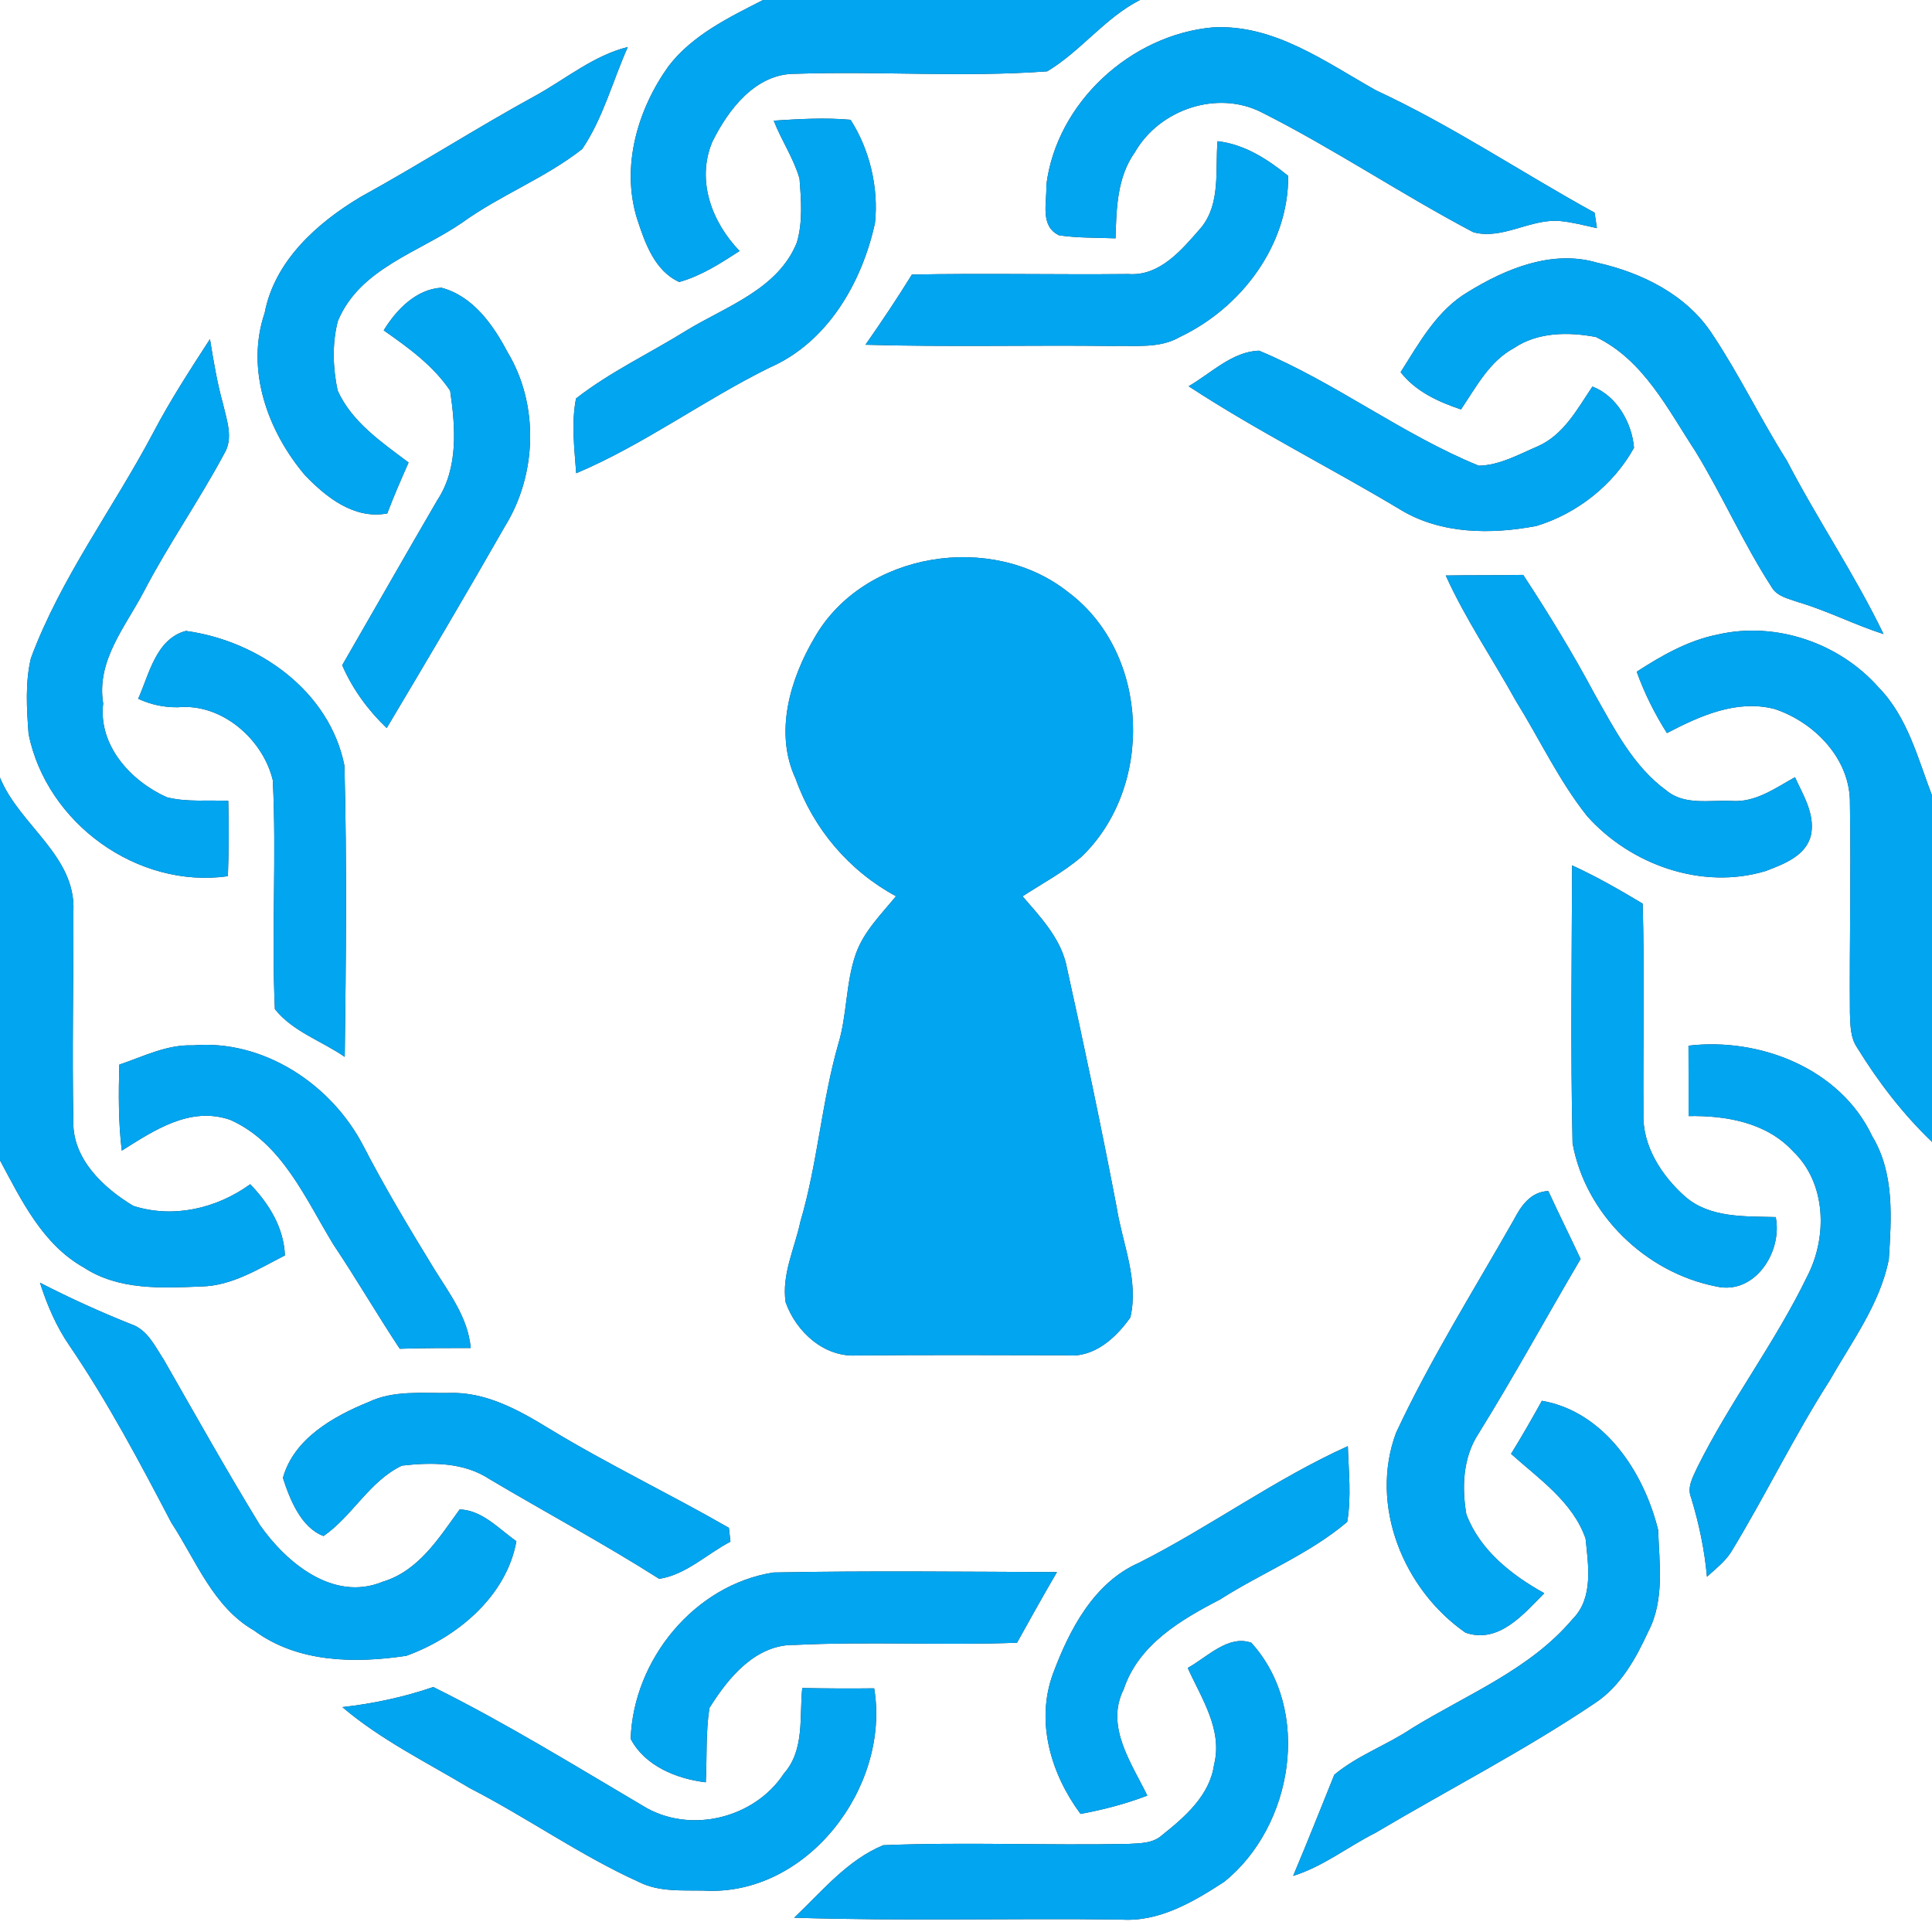 <?xml version="1.0" encoding="UTF-8" ?>
<!DOCTYPE svg PUBLIC "-//W3C//DTD SVG 1.1//EN" "http://www.w3.org/Graphics/SVG/1.1/DTD/svg11.dtd">
<svg width="250pt" height="250pt" viewBox="0 0 250 250" version="1.1" xmlns="http://www.w3.org/2000/svg">
<rect x="0" y="0" width="250" height="250" fill="#333333" stroke="none"/>
<g id="#ffffffff">
<path fill="#ffffff" opacity="1.00" d=" M 0.00 0.00 L 98.74 0.00 C 94.32 2.26 89.60 4.53 86.51 8.56 C 82.51 14.15 80.35 21.50 82.42 28.25 C 83.43 31.36 84.68 35.03 87.89 36.49 C 90.74 35.70 93.24 34.07 95.70 32.48 C 92.12 28.76 90.08 23.39 92.16 18.38 C 94.22 14.19 97.78 9.50 102.92 9.55 C 113.77 9.18 124.69 10.03 135.51 9.23 C 139.86 6.63 142.95 2.33 147.51 0.00 L 250.00 0.00 L 250.00 102.93 C 248.15 98.08 246.82 92.75 243.07 88.93 C 237.99 83.18 229.77 80.38 222.26 82.11 C 218.44 82.87 215.02 84.83 211.79 86.92 C 212.79 89.71 214.12 92.36 215.70 94.86 C 219.96 92.65 224.70 90.48 229.62 91.74 C 234.83 93.46 239.49 98.26 239.38 104.03 C 239.54 113.04 239.31 122.06 239.38 131.08 C 239.44 132.60 239.41 134.22 240.30 135.54 C 243.03 139.98 246.23 144.15 250.00 147.76 L 250.00 250.00 L 0.00 250.00 L 0.00 150.15 C 2.77 155.31 5.51 161.03 10.85 164.02 C 15.34 166.97 20.91 166.68 26.03 166.47 C 30.01 166.40 33.45 164.19 36.87 162.45 C 36.72 158.85 34.81 155.76 32.38 153.24 C 28.05 156.38 22.42 157.70 17.25 156.04 C 13.38 153.72 9.36 149.95 9.49 145.07 C 9.32 136.02 9.52 126.96 9.50 117.91 C 9.84 110.72 2.49 106.77 0.00 100.62 L 0.00 0.00 M 135.39 23.98 C 135.50 26.20 134.51 29.24 137.04 30.45 C 139.46 30.81 141.91 30.74 144.35 30.84 C 144.46 27.01 144.54 22.95 146.86 19.69 C 150.03 14.16 157.52 11.60 163.28 14.55 C 172.64 19.27 181.38 25.17 190.65 30.05 C 194.41 31.08 198.06 28.26 201.87 28.60 C 203.48 28.75 205.06 29.18 206.64 29.52 C 206.57 29.02 206.42 28.02 206.34 27.52 C 196.88 22.32 187.89 16.25 178.07 11.70 C 171.51 8.02 164.89 3.12 156.98 3.54 C 146.34 4.48 136.70 13.28 135.39 23.98 M 69.40 12.32 C 61.71 16.52 54.33 21.27 46.65 25.49 C 41.03 28.85 35.54 33.75 34.25 40.48 C 31.75 47.84 34.64 55.80 39.47 61.50 C 42.25 64.38 45.83 67.23 50.11 66.44 C 50.95 64.21 51.91 62.03 52.87 59.85 C 49.40 57.24 45.54 54.63 43.69 50.54 C 43.07 47.62 42.96 44.44 43.72 41.54 C 46.54 34.74 54.21 32.66 59.80 28.81 C 64.74 25.24 70.55 23.05 75.34 19.28 C 78.05 15.27 79.28 10.46 81.24 6.08 C 76.82 7.19 73.30 10.15 69.40 12.32 M 100.12 15.61 C 101.11 18.16 102.70 20.48 103.46 23.12 C 103.67 25.85 103.90 28.73 103.11 31.39 C 100.68 37.42 94.01 39.62 88.87 42.74 C 84.11 45.70 78.97 48.11 74.54 51.56 C 73.91 54.75 74.33 58.02 74.56 61.24 C 83.33 57.53 91.05 51.78 99.58 47.57 C 107.08 44.31 111.54 36.57 113.22 28.87 C 113.72 24.30 112.52 19.31 110.06 15.50 C 106.76 15.20 103.43 15.40 100.12 15.61 M 157.55 18.27 C 157.23 22.02 157.99 26.33 155.41 29.47 C 152.97 32.26 150.12 35.77 146.01 35.46 C 136.67 35.56 127.33 35.34 118.00 35.53 C 116.09 38.62 114.07 41.64 111.99 44.61 C 122.65 44.92 133.33 44.64 144.00 44.77 C 146.90 44.68 150.05 45.14 152.68 43.60 C 160.60 39.85 166.76 31.73 166.69 22.76 C 164.02 20.60 161.05 18.67 157.55 18.27 M 189.97 37.77 C 185.95 40.14 183.66 44.34 181.24 48.16 C 183.20 50.67 186.11 51.99 189.05 52.98 C 191.01 50.10 192.71 46.76 195.91 45.04 C 199.00 42.95 202.97 42.94 206.51 43.61 C 212.69 46.58 215.82 52.98 219.41 58.44 C 222.89 64.14 225.58 70.30 229.21 75.91 C 229.92 77.20 231.46 77.47 232.73 77.93 C 236.49 79.04 240.00 80.86 243.73 82.05 C 240.00 74.31 235.15 67.19 231.20 59.57 C 227.82 54.24 225.09 48.52 221.59 43.27 C 218.28 38.15 212.46 35.29 206.67 33.99 C 200.86 32.28 194.88 34.75 189.97 37.77 M 57.12 37.23 C 53.84 37.42 51.28 40.09 49.65 42.75 C 52.82 44.97 56.06 47.30 58.25 50.56 C 58.94 55.26 59.34 60.55 56.59 64.72 C 52.45 71.82 48.39 78.97 44.28 86.08 C 45.62 89.16 47.61 91.89 50.04 94.21 C 55.21 85.54 60.34 76.86 65.34 68.10 C 69.49 61.41 69.77 52.34 65.67 45.56 C 63.81 42.02 61.19 38.31 57.12 37.23 M 19.85 55.95 C 14.68 65.75 7.88 74.72 4.00 85.17 C 3.24 88.37 3.46 91.74 3.70 94.99 C 6.04 106.52 17.77 115.03 29.49 113.38 C 29.61 110.13 29.62 106.87 29.54 103.63 C 26.89 103.50 24.17 103.83 21.58 103.16 C 16.92 101.07 12.70 96.46 13.35 91.03 C 12.44 85.45 16.27 81.06 18.66 76.46 C 21.83 70.39 25.78 64.75 29.01 58.71 C 30.24 56.73 29.34 54.38 28.87 52.31 C 28.10 49.55 27.63 46.71 27.17 43.88 C 24.61 47.83 22.04 51.78 19.85 55.95 M 153.81 49.98 C 162.68 55.79 172.18 60.52 181.26 65.98 C 186.50 69.14 192.97 69.17 198.81 68.06 C 204.07 66.47 208.79 62.74 211.44 57.94 C 211.18 54.73 209.21 51.22 206.06 50.02 C 204.11 52.91 202.35 56.27 198.99 57.75 C 196.56 58.79 194.02 60.22 191.35 60.26 C 181.43 56.21 172.81 49.50 162.93 45.38 C 159.48 45.47 156.70 48.31 153.81 49.98 M 105.43 82.46 C 102.25 87.83 100.16 94.79 102.95 100.76 C 105.26 107.26 109.87 112.69 115.94 115.97 C 114.02 118.32 111.77 120.52 110.74 123.44 C 109.42 127.22 109.63 131.32 108.46 135.14 C 106.31 142.68 105.79 150.56 103.57 158.08 C 102.84 161.52 101.13 164.91 101.66 168.51 C 103.02 172.35 106.67 175.69 110.94 175.39 C 119.98 175.32 129.02 175.35 138.07 175.37 C 141.56 175.73 144.41 173.12 146.27 170.47 C 147.39 165.61 145.23 160.91 144.49 156.18 C 142.47 145.63 140.25 135.12 137.93 124.64 C 137.06 121.20 134.56 118.59 132.32 115.98 C 134.87 114.32 137.58 112.88 139.91 110.90 C 149.38 101.86 148.83 84.56 138.23 76.63 C 128.39 68.79 111.80 71.38 105.43 82.46 M 187.08 74.47 C 189.64 80.13 193.15 85.27 196.15 90.69 C 199.23 95.65 201.72 101.01 205.37 105.60 C 210.99 111.91 220.26 115.21 228.51 112.70 C 230.86 111.79 233.81 110.72 234.37 107.91 C 234.83 105.25 233.32 102.88 232.27 100.57 C 229.71 101.99 227.14 103.88 224.04 103.64 C 221.23 103.51 217.95 104.25 215.62 102.28 C 211.36 99.18 208.93 94.37 206.39 89.90 C 203.55 84.58 200.41 79.43 197.10 74.39 C 193.76 74.46 190.42 74.41 187.08 74.47 M 17.88 90.42 C 19.50 91.18 21.25 91.55 23.04 91.52 C 28.70 90.98 34.03 95.65 35.30 100.96 C 35.80 110.82 35.12 120.72 35.57 130.58 C 37.89 133.50 41.62 134.69 44.61 136.76 C 44.77 124.20 44.90 111.63 44.57 99.07 C 42.65 89.41 33.43 82.91 24.05 81.64 C 20.18 82.68 19.31 87.24 17.88 90.42 M 203.43 111.98 C 203.39 123.96 203.22 135.95 203.49 147.93 C 205.14 157.12 212.94 164.67 222.05 166.46 C 227.06 167.64 230.68 161.98 229.78 157.49 C 225.82 157.38 221.29 157.63 218.08 154.86 C 215.02 152.15 212.50 148.29 212.66 144.06 C 212.60 135.02 212.82 125.97 212.56 116.93 C 209.59 115.15 206.58 113.42 203.43 111.98 M 218.49 135.31 C 218.51 138.35 218.50 141.38 218.50 144.42 C 223.36 144.33 228.60 145.25 232.04 149.00 C 236.34 153.11 236.48 160.07 233.87 165.12 C 229.73 173.71 223.87 181.34 219.63 189.88 C 219.09 191.09 218.26 192.43 218.83 193.80 C 219.85 197.14 220.57 200.54 220.88 204.03 C 221.98 203.03 223.19 202.10 224.00 200.84 C 228.44 193.55 232.15 185.84 236.75 178.65 C 239.62 173.61 243.24 168.78 244.41 163.00 C 244.75 157.62 245.17 151.82 242.26 147.02 C 238.13 138.26 227.73 134.22 218.49 135.31 M 15.44 137.76 C 15.34 141.47 15.31 145.20 15.76 148.89 C 19.97 146.26 24.58 143.11 29.80 144.91 C 36.52 147.91 39.54 155.15 43.16 161.07 C 46.12 165.49 48.79 170.09 51.73 174.53 C 54.79 174.42 57.85 174.44 60.91 174.43 C 60.57 170.50 58.11 167.32 56.11 164.08 C 52.93 158.88 49.79 153.65 46.99 148.23 C 42.85 140.28 34.08 134.48 24.95 135.27 C 21.59 135.14 18.54 136.72 15.44 137.76 M 195.87 157.87 C 190.69 166.99 185.09 175.89 180.65 185.40 C 177.15 194.79 181.61 205.70 189.64 211.27 C 193.94 212.75 197.15 208.87 199.83 206.16 C 195.60 203.82 191.49 200.59 189.74 195.93 C 189.15 192.42 189.30 188.61 191.30 185.54 C 195.91 178.12 200.09 170.44 204.53 162.91 C 203.15 159.97 201.71 157.06 200.35 154.12 C 198.06 154.22 196.84 156.01 195.87 157.87 M 5.17 165.98 C 6.09 168.85 7.28 171.65 9.00 174.14 C 13.96 181.43 18.09 189.24 22.18 197.05 C 25.38 201.93 27.57 207.93 32.87 210.98 C 38.51 215.17 45.93 215.26 52.58 214.26 C 59.12 211.90 65.55 206.56 66.82 199.43 C 64.55 197.85 62.43 195.42 59.48 195.32 C 56.79 199.02 54.18 203.28 49.51 204.68 C 43.17 207.30 37.05 202.24 33.62 197.32 C 29.32 190.29 25.29 183.10 21.20 175.95 C 20.06 174.22 19.09 172.06 16.97 171.35 C 12.95 169.75 9.02 167.96 5.17 165.98 M 47.70 181.42 C 43.13 183.28 38.02 186.16 36.61 191.24 C 37.50 194.01 38.97 197.70 41.87 198.76 C 45.61 196.17 47.80 191.66 52.01 189.65 C 55.86 189.21 60.02 189.19 63.38 191.42 C 70.67 195.74 78.15 199.76 85.30 204.30 C 88.76 203.78 91.47 201.08 94.52 199.49 C 94.47 199.04 94.37 198.15 94.32 197.70 C 86.63 193.28 78.61 189.46 71.02 184.84 C 67.10 182.44 62.80 180.06 58.05 180.25 C 54.59 180.30 50.93 179.88 47.70 181.42 M 199.52 181.26 C 198.24 183.58 196.92 185.87 195.53 188.13 C 199.12 191.35 203.52 194.34 205.17 199.08 C 205.53 202.55 206.22 206.79 203.48 209.52 C 197.96 216.06 189.81 219.26 182.70 223.64 C 179.46 225.82 175.67 227.14 172.66 229.65 C 170.89 234.02 169.17 238.40 167.33 242.74 C 171.21 241.54 174.41 238.96 178.00 237.16 C 187.43 231.56 197.22 226.55 206.33 220.42 C 209.69 218.22 211.68 214.62 213.31 211.07 C 215.40 207.05 214.72 202.33 214.56 197.97 C 212.73 190.52 207.61 182.67 199.52 181.26 M 147.39 202.22 C 141.53 204.79 138.36 210.92 136.24 216.62 C 133.98 222.84 136.01 229.58 139.82 234.72 C 142.76 234.18 145.66 233.42 148.46 232.35 C 146.43 228.15 142.99 223.40 145.40 218.61 C 147.31 212.83 152.77 209.61 157.86 206.98 C 163.28 203.51 169.41 201.11 174.33 196.93 C 174.88 193.69 174.51 190.39 174.41 187.13 C 164.98 191.39 156.61 197.56 147.39 202.22 M 81.61 225.01 C 83.46 228.53 87.56 230.18 91.33 230.63 C 91.49 227.42 91.31 224.19 91.80 221.01 C 94.25 217.07 97.82 212.72 102.93 212.85 C 112.48 212.39 122.04 212.93 131.60 212.57 C 133.30 209.51 135.00 206.45 136.77 203.43 C 124.54 203.38 112.30 203.24 100.08 203.48 C 89.84 205.09 81.95 214.78 81.61 225.01 M 153.69 215.83 C 155.46 219.74 158.25 223.85 157.10 228.34 C 156.55 232.32 153.34 235.10 150.38 237.46 C 149.19 238.55 147.55 238.51 146.05 238.60 C 135.46 238.82 124.86 238.34 114.29 238.77 C 109.63 240.70 106.35 244.76 102.77 248.15 C 116.85 248.61 130.95 248.20 145.03 248.39 C 149.98 248.74 154.44 246.09 158.42 243.50 C 167.31 236.34 169.84 221.31 161.92 212.57 C 158.91 211.51 156.19 214.46 153.69 215.83 M 103.81 218.43 C 103.43 222.17 104.14 226.43 101.44 229.49 C 97.60 235.36 89.15 237.38 83.17 233.66 C 74.23 228.39 65.38 222.92 56.07 218.30 C 52.25 219.61 48.31 220.45 44.30 220.90 C 49.30 225.15 55.21 228.04 60.80 231.39 C 68.22 235.20 75.06 240.08 82.68 243.53 C 85.26 244.83 88.21 244.59 91.01 244.64 C 104.42 245.47 115.24 231.23 113.12 218.47 C 110.01 218.51 106.91 218.49 103.81 218.43 Z" />
</g>
<g id="#02a5f0ff">
<path fill="#02a5f0" opacity="1.00" d=" M 98.74 0.00 L 147.51 0.00 C 142.95 2.33 139.86 6.63 135.51 9.23 C 124.69 10.03 113.77 9.18 102.92 9.55 C 97.78 9.50 94.22 14.19 92.16 18.38 C 90.08 23.39 92.12 28.76 95.70 32.48 C 93.24 34.07 90.74 35.70 87.89 36.49 C 84.68 35.03 83.43 31.36 82.42 28.25 C 80.35 21.50 82.51 14.15 86.51 8.56 C 89.60 4.53 94.32 2.26 98.74 0.00 Z" />
<path fill="#02a5f0" opacity="1.00" d=" M 135.39 23.98 C 136.70 13.28 146.34 4.48 156.98 3.54 C 164.89 3.12 171.51 8.02 178.07 11.70 C 187.89 16.25 196.88 22.32 206.34 27.52 C 206.42 28.02 206.57 29.02 206.64 29.52 C 205.06 29.18 203.48 28.75 201.87 28.60 C 198.06 28.26 194.41 31.08 190.65 30.05 C 181.38 25.17 172.64 19.27 163.28 14.55 C 157.52 11.60 150.03 14.16 146.86 19.69 C 144.54 22.95 144.46 27.01 144.35 30.84 C 141.91 30.74 139.46 30.81 137.04 30.45 C 134.51 29.24 135.50 26.20 135.39 23.98 Z" />
<path fill="#02a5f0" opacity="1.00" d=" M 69.40 12.32 C 73.30 10.15 76.82 7.19 81.24 6.08 C 79.28 10.46 78.05 15.27 75.34 19.28 C 70.55 23.05 64.74 25.24 59.80 28.81 C 54.21 32.66 46.54 34.74 43.72 41.54 C 42.96 44.44 43.07 47.62 43.69 50.54 C 45.54 54.63 49.40 57.24 52.87 59.85 C 51.91 62.03 50.95 64.21 50.11 66.44 C 45.83 67.23 42.25 64.38 39.47 61.50 C 34.64 55.80 31.75 47.84 34.25 40.48 C 35.54 33.75 41.03 28.85 46.65 25.49 C 54.33 21.27 61.71 16.52 69.40 12.32 Z" />
<path fill="#02a5f0" opacity="1.00" d=" M 100.12 15.61 C 103.43 15.40 106.76 15.20 110.06 15.50 C 112.52 19.31 113.72 24.30 113.22 28.87 C 111.54 36.57 107.08 44.31 99.58 47.57 C 91.05 51.78 83.33 57.53 74.56 61.24 C 74.33 58.02 73.91 54.75 74.54 51.56 C 78.97 48.11 84.11 45.70 88.87 42.74 C 94.01 39.62 100.68 37.42 103.11 31.39 C 103.90 28.73 103.67 25.85 103.46 23.12 C 102.70 20.48 101.11 18.16 100.12 15.61 Z" />
<path fill="#02a5f0" opacity="1.00" d=" M 157.55 18.27 C 161.05 18.67 164.02 20.60 166.69 22.76 C 166.76 31.73 160.60 39.85 152.68 43.60 C 150.05 45.14 146.90 44.68 144.00 44.77 C 133.33 44.64 122.65 44.92 111.99 44.61 C 114.07 41.64 116.09 38.62 118.00 35.53 C 127.33 35.34 136.67 35.56 146.01 35.46 C 150.12 35.77 152.97 32.26 155.41 29.47 C 157.99 26.33 157.23 22.02 157.55 18.27 Z" />
<path fill="#02a5f0" opacity="1.00" d=" M 189.97 37.77 C 194.88 34.75 200.86 32.28 206.67 33.99 C 212.46 35.29 218.28 38.15 221.59 43.27 C 225.09 48.52 227.82 54.24 231.20 59.57 C 235.15 67.19 240.00 74.31 243.73 82.05 C 240.00 80.86 236.49 79.04 232.73 77.93 C 231.46 77.47 229.92 77.20 229.21 75.91 C 225.58 70.30 222.89 64.14 219.41 58.44 C 215.82 52.98 212.69 46.58 206.51 43.61 C 202.97 42.94 199.00 42.95 195.91 45.04 C 192.71 46.76 191.01 50.10 189.05 52.98 C 186.11 51.99 183.20 50.67 181.24 48.16 C 183.66 44.34 185.95 40.14 189.97 37.77 Z" />
<path fill="#02a5f0" opacity="1.00" d=" M 57.12 37.23 C 61.19 38.31 63.81 42.02 65.67 45.56 C 69.77 52.34 69.49 61.41 65.34 68.10 C 60.34 76.86 55.21 85.54 50.04 94.21 C 47.61 91.89 45.62 89.16 44.28 86.08 C 48.39 78.97 52.45 71.82 56.59 64.72 C 59.34 60.55 58.94 55.26 58.25 50.56 C 56.06 47.30 52.82 44.97 49.65 42.75 C 51.28 40.09 53.84 37.42 57.12 37.23 Z" />
<path fill="#02a5f0" opacity="1.00" d=" M 19.85 55.95 C 22.04 51.78 24.61 47.83 27.17 43.88 C 27.63 46.71 28.10 49.55 28.87 52.31 C 29.34 54.38 30.24 56.73 29.01 58.71 C 25.78 64.75 21.83 70.39 18.66 76.46 C 16.27 81.06 12.44 85.45 13.35 91.03 C 12.70 96.46 16.92 101.07 21.58 103.16 C 24.17 103.83 26.89 103.50 29.54 103.63 C 29.62 106.87 29.61 110.13 29.49 113.38 C 17.77 115.03 6.04 106.52 3.70 94.99 C 3.46 91.74 3.24 88.37 4.00 85.17 C 7.88 74.72 14.68 65.75 19.85 55.95 Z" />
<path fill="#02a5f0" opacity="1.00" d=" M 153.81 49.98 C 156.70 48.31 159.48 45.47 162.93 45.38 C 172.81 49.50 181.43 56.21 191.35 60.26 C 194.02 60.22 196.56 58.79 198.99 57.75 C 202.35 56.27 204.11 52.91 206.06 50.02 C 209.21 51.22 211.18 54.73 211.44 57.94 C 208.79 62.74 204.07 66.47 198.81 68.06 C 192.97 69.17 186.50 69.14 181.26 65.98 C 172.18 60.52 162.68 55.79 153.81 49.98 Z" />
<path fill="#02a5f0" opacity="1.00" d=" M 105.43 82.46 C 111.80 71.38 128.39 68.79 138.23 76.63 C 148.83 84.56 149.38 101.86 139.91 110.90 C 137.58 112.88 134.87 114.32 132.32 115.98 C 134.56 118.59 137.06 121.20 137.93 124.64 C 140.25 135.12 142.47 145.63 144.49 156.18 C 145.23 160.91 147.39 165.61 146.27 170.47 C 144.41 173.12 141.56 175.73 138.07 175.37 C 129.02 175.35 119.98 175.32 110.94 175.39 C 106.67 175.69 103.02 172.35 101.66 168.51 C 101.13 164.91 102.84 161.52 103.57 158.08 C 105.79 150.56 106.31 142.68 108.46 135.14 C 109.63 131.32 109.42 127.22 110.74 123.44 C 111.77 120.52 114.02 118.32 115.94 115.97 C 109.87 112.69 105.26 107.26 102.95 100.76 C 100.16 94.79 102.25 87.83 105.43 82.46 Z" />
<path fill="#02a5f0" opacity="1.00" d=" M 187.08 74.47 C 190.42 74.41 193.76 74.46 197.10 74.39 C 200.41 79.43 203.55 84.58 206.39 89.90 C 208.93 94.37 211.36 99.18 215.62 102.28 C 217.95 104.25 221.23 103.51 224.04 103.64 C 227.14 103.88 229.71 101.99 232.27 100.57 C 233.32 102.88 234.83 105.25 234.37 107.91 C 233.81 110.72 230.86 111.79 228.51 112.70 C 220.26 115.21 210.99 111.91 205.37 105.60 C 201.72 101.01 199.23 95.65 196.15 90.69 C 193.15 85.27 189.64 80.13 187.08 74.47 Z" />
<path fill="#02a5f0" opacity="1.00" d=" M 17.88 90.42 C 19.31 87.24 20.18 82.68 24.05 81.64 C 33.43 82.91 42.65 89.41 44.57 99.07 C 44.90 111.63 44.77 124.20 44.61 136.76 C 41.62 134.69 37.89 133.50 35.57 130.58 C 35.12 120.72 35.80 110.82 35.30 100.96 C 34.03 95.65 28.70 90.98 23.04 91.52 C 21.25 91.55 19.50 91.18 17.88 90.42 Z" />
<path fill="#02a5f0" opacity="1.00" d=" M 211.79 86.92 C 215.02 84.83 218.44 82.87 222.26 82.11 C 229.77 80.38 237.99 83.18 243.07 88.93 C 246.82 92.75 248.15 98.08 250.00 102.93 L 250.00 147.76 C 246.23 144.15 243.03 139.98 240.30 135.54 C 239.41 134.22 239.44 132.60 239.38 131.08 C 239.31 122.06 239.54 113.04 239.38 104.03 C 239.49 98.26 234.83 93.46 229.62 91.74 C 224.70 90.48 219.96 92.65 215.70 94.86 C 214.12 92.36 212.79 89.71 211.79 86.92 Z" />
<path fill="#02a5f0" opacity="1.00" d=" M 0.00 100.62 C 2.49 106.77 9.84 110.72 9.50 117.91 C 9.52 126.96 9.32 136.02 9.49 145.07 C 9.36 149.95 13.38 153.72 17.25 156.04 C 22.42 157.70 28.05 156.38 32.38 153.24 C 34.81 155.76 36.72 158.85 36.87 162.45 C 33.45 164.19 30.01 166.40 26.03 166.47 C 20.91 166.68 15.34 166.97 10.85 164.02 C 5.51 161.03 2.77 155.31 0.00 150.15 L 0.00 100.62 Z" />
<path fill="#02a5f0" opacity="1.00" d=" M 203.43 111.98 C 206.58 113.42 209.59 115.15 212.56 116.93 C 212.82 125.97 212.60 135.02 212.66 144.06 C 212.50 148.29 215.02 152.15 218.08 154.86 C 221.29 157.63 225.82 157.38 229.78 157.49 C 230.68 161.98 227.06 167.64 222.05 166.46 C 212.94 164.67 205.14 157.12 203.49 147.93 C 203.22 135.95 203.39 123.96 203.43 111.98 Z" />
<path fill="#02a5f0" opacity="1.00" d=" M 218.49 135.31 C 227.73 134.22 238.13 138.26 242.26 147.02 C 245.17 151.82 244.75 157.62 244.41 163.00 C 243.24 168.78 239.62 173.61 236.75 178.65 C 232.15 185.84 228.44 193.55 224.00 200.84 C 223.19 202.10 221.98 203.03 220.88 204.03 C 220.57 200.54 219.85 197.14 218.83 193.80 C 218.26 192.43 219.09 191.09 219.63 189.88 C 223.87 181.34 229.73 173.71 233.87 165.12 C 236.48 160.07 236.34 153.11 232.04 149.00 C 228.60 145.25 223.36 144.33 218.50 144.42 C 218.50 141.38 218.51 138.35 218.49 135.31 Z" />
<path fill="#02a5f0" opacity="1.00" d=" M 15.44 137.76 C 18.54 136.72 21.59 135.14 24.95 135.27 C 34.08 134.48 42.85 140.28 46.99 148.23 C 49.79 153.65 52.93 158.88 56.11 164.08 C 58.11 167.32 60.57 170.50 60.91 174.43 C 57.85 174.44 54.79 174.42 51.73 174.53 C 48.79 170.09 46.12 165.49 43.16 161.07 C 39.54 155.15 36.52 147.91 29.80 144.91 C 24.58 143.11 19.97 146.26 15.76 148.89 C 15.31 145.20 15.34 141.47 15.44 137.76 Z" />
<path fill="#02a5f0" opacity="1.00" d=" M 195.87 157.87 C 196.84 156.01 198.06 154.22 200.35 154.12 C 201.71 157.06 203.15 159.97 204.53 162.91 C 200.09 170.44 195.91 178.12 191.30 185.54 C 189.30 188.61 189.15 192.42 189.74 195.93 C 191.49 200.59 195.60 203.82 199.83 206.16 C 197.15 208.87 193.94 212.75 189.64 211.27 C 181.61 205.70 177.15 194.79 180.65 185.40 C 185.09 175.89 190.69 166.99 195.87 157.87 Z" />
<path fill="#02a5f0" opacity="1.00" d=" M 5.17 165.98 C 9.02 167.96 12.95 169.75 16.97 171.35 C 19.09 172.06 20.06 174.22 21.20 175.95 C 25.29 183.10 29.32 190.29 33.62 197.32 C 37.05 202.24 43.17 207.30 49.51 204.68 C 54.18 203.28 56.79 199.02 59.48 195.32 C 62.43 195.42 64.55 197.85 66.82 199.43 C 65.55 206.56 59.12 211.90 52.58 214.26 C 45.93 215.26 38.51 215.17 32.87 210.98 C 27.57 207.93 25.38 201.93 22.18 197.05 C 18.09 189.24 13.96 181.43 9.00 174.14 C 7.28 171.65 6.09 168.85 5.17 165.98 Z" />
<path fill="#02a5f0" opacity="1.00" d=" M 47.70 181.42 C 50.93 179.88 54.59 180.30 58.05 180.25 C 62.80 180.06 67.10 182.44 71.02 184.84 C 78.61 189.46 86.63 193.28 94.32 197.70 C 94.37 198.15 94.47 199.04 94.52 199.49 C 91.47 201.08 88.76 203.78 85.30 204.30 C 78.15 199.76 70.67 195.74 63.38 191.42 C 60.02 189.19 55.86 189.21 52.01 189.65 C 47.80 191.66 45.61 196.17 41.87 198.76 C 38.97 197.70 37.50 194.01 36.61 191.24 C 38.02 186.16 43.13 183.28 47.70 181.42 Z" />
<path fill="#02a5f0" opacity="1.00" d=" M 199.52 181.26 C 207.61 182.67 212.73 190.52 214.56 197.97 C 214.72 202.33 215.40 207.05 213.31 211.07 C 211.68 214.62 209.69 218.22 206.33 220.42 C 197.22 226.55 187.43 231.56 178.00 237.16 C 174.41 238.96 171.21 241.54 167.33 242.74 C 169.17 238.40 170.89 234.02 172.66 229.65 C 175.67 227.14 179.46 225.82 182.70 223.64 C 189.81 219.26 197.96 216.06 203.48 209.52 C 206.22 206.79 205.53 202.55 205.17 199.08 C 203.52 194.34 199.12 191.35 195.53 188.13 C 196.92 185.87 198.24 183.58 199.52 181.26 Z" />
<path fill="#02a5f0" opacity="1.00" d=" M 147.39 202.22 C 156.61 197.56 164.98 191.39 174.41 187.13 C 174.51 190.39 174.88 193.69 174.33 196.93 C 169.41 201.11 163.28 203.51 157.86 206.98 C 152.77 209.61 147.31 212.83 145.40 218.61 C 142.99 223.40 146.43 228.15 148.46 232.35 C 145.66 233.42 142.76 234.18 139.82 234.72 C 136.01 229.58 133.98 222.84 136.24 216.62 C 138.36 210.92 141.53 204.79 147.39 202.22 Z" />
<path fill="#02a5f0" opacity="1.00" d=" M 81.61 225.01 C 81.95 214.78 89.84 205.09 100.08 203.48 C 112.30 203.24 124.54 203.38 136.77 203.43 C 135.00 206.45 133.30 209.51 131.60 212.57 C 122.04 212.93 112.48 212.39 102.93 212.85 C 97.82 212.72 94.25 217.07 91.80 221.01 C 91.31 224.19 91.49 227.42 91.33 230.63 C 87.56 230.18 83.46 228.53 81.61 225.01 Z" />
<path fill="#02a5f0" opacity="1.00" d=" M 153.69 215.83 C 156.19 214.46 158.91 211.51 161.92 212.57 C 169.84 221.31 167.31 236.34 158.42 243.50 C 154.44 246.09 149.98 248.74 145.03 248.39 C 130.95 248.20 116.85 248.61 102.77 248.15 C 106.35 244.76 109.63 240.70 114.29 238.77 C 124.86 238.34 135.46 238.82 146.05 238.60 C 147.55 238.51 149.19 238.55 150.38 237.46 C 153.34 235.10 156.55 232.32 157.10 228.34 C 158.25 223.85 155.46 219.74 153.69 215.83 Z" />
<path fill="#02a5f0" opacity="1.00" d=" M 103.81 218.43 C 106.91 218.49 110.01 218.51 113.12 218.47 C 115.24 231.23 104.42 245.47 91.01 244.64 C 88.21 244.59 85.26 244.83 82.68 243.53 C 75.06 240.08 68.22 235.20 60.80 231.39 C 55.21 228.04 49.30 225.15 44.30 220.90 C 48.31 220.45 52.25 219.61 56.07 218.30 C 65.38 222.92 74.23 228.39 83.17 233.66 C 89.15 237.38 97.60 235.36 101.44 229.49 C 104.14 226.43 103.43 222.17 103.81 218.43 Z" />
</g>
</svg>
